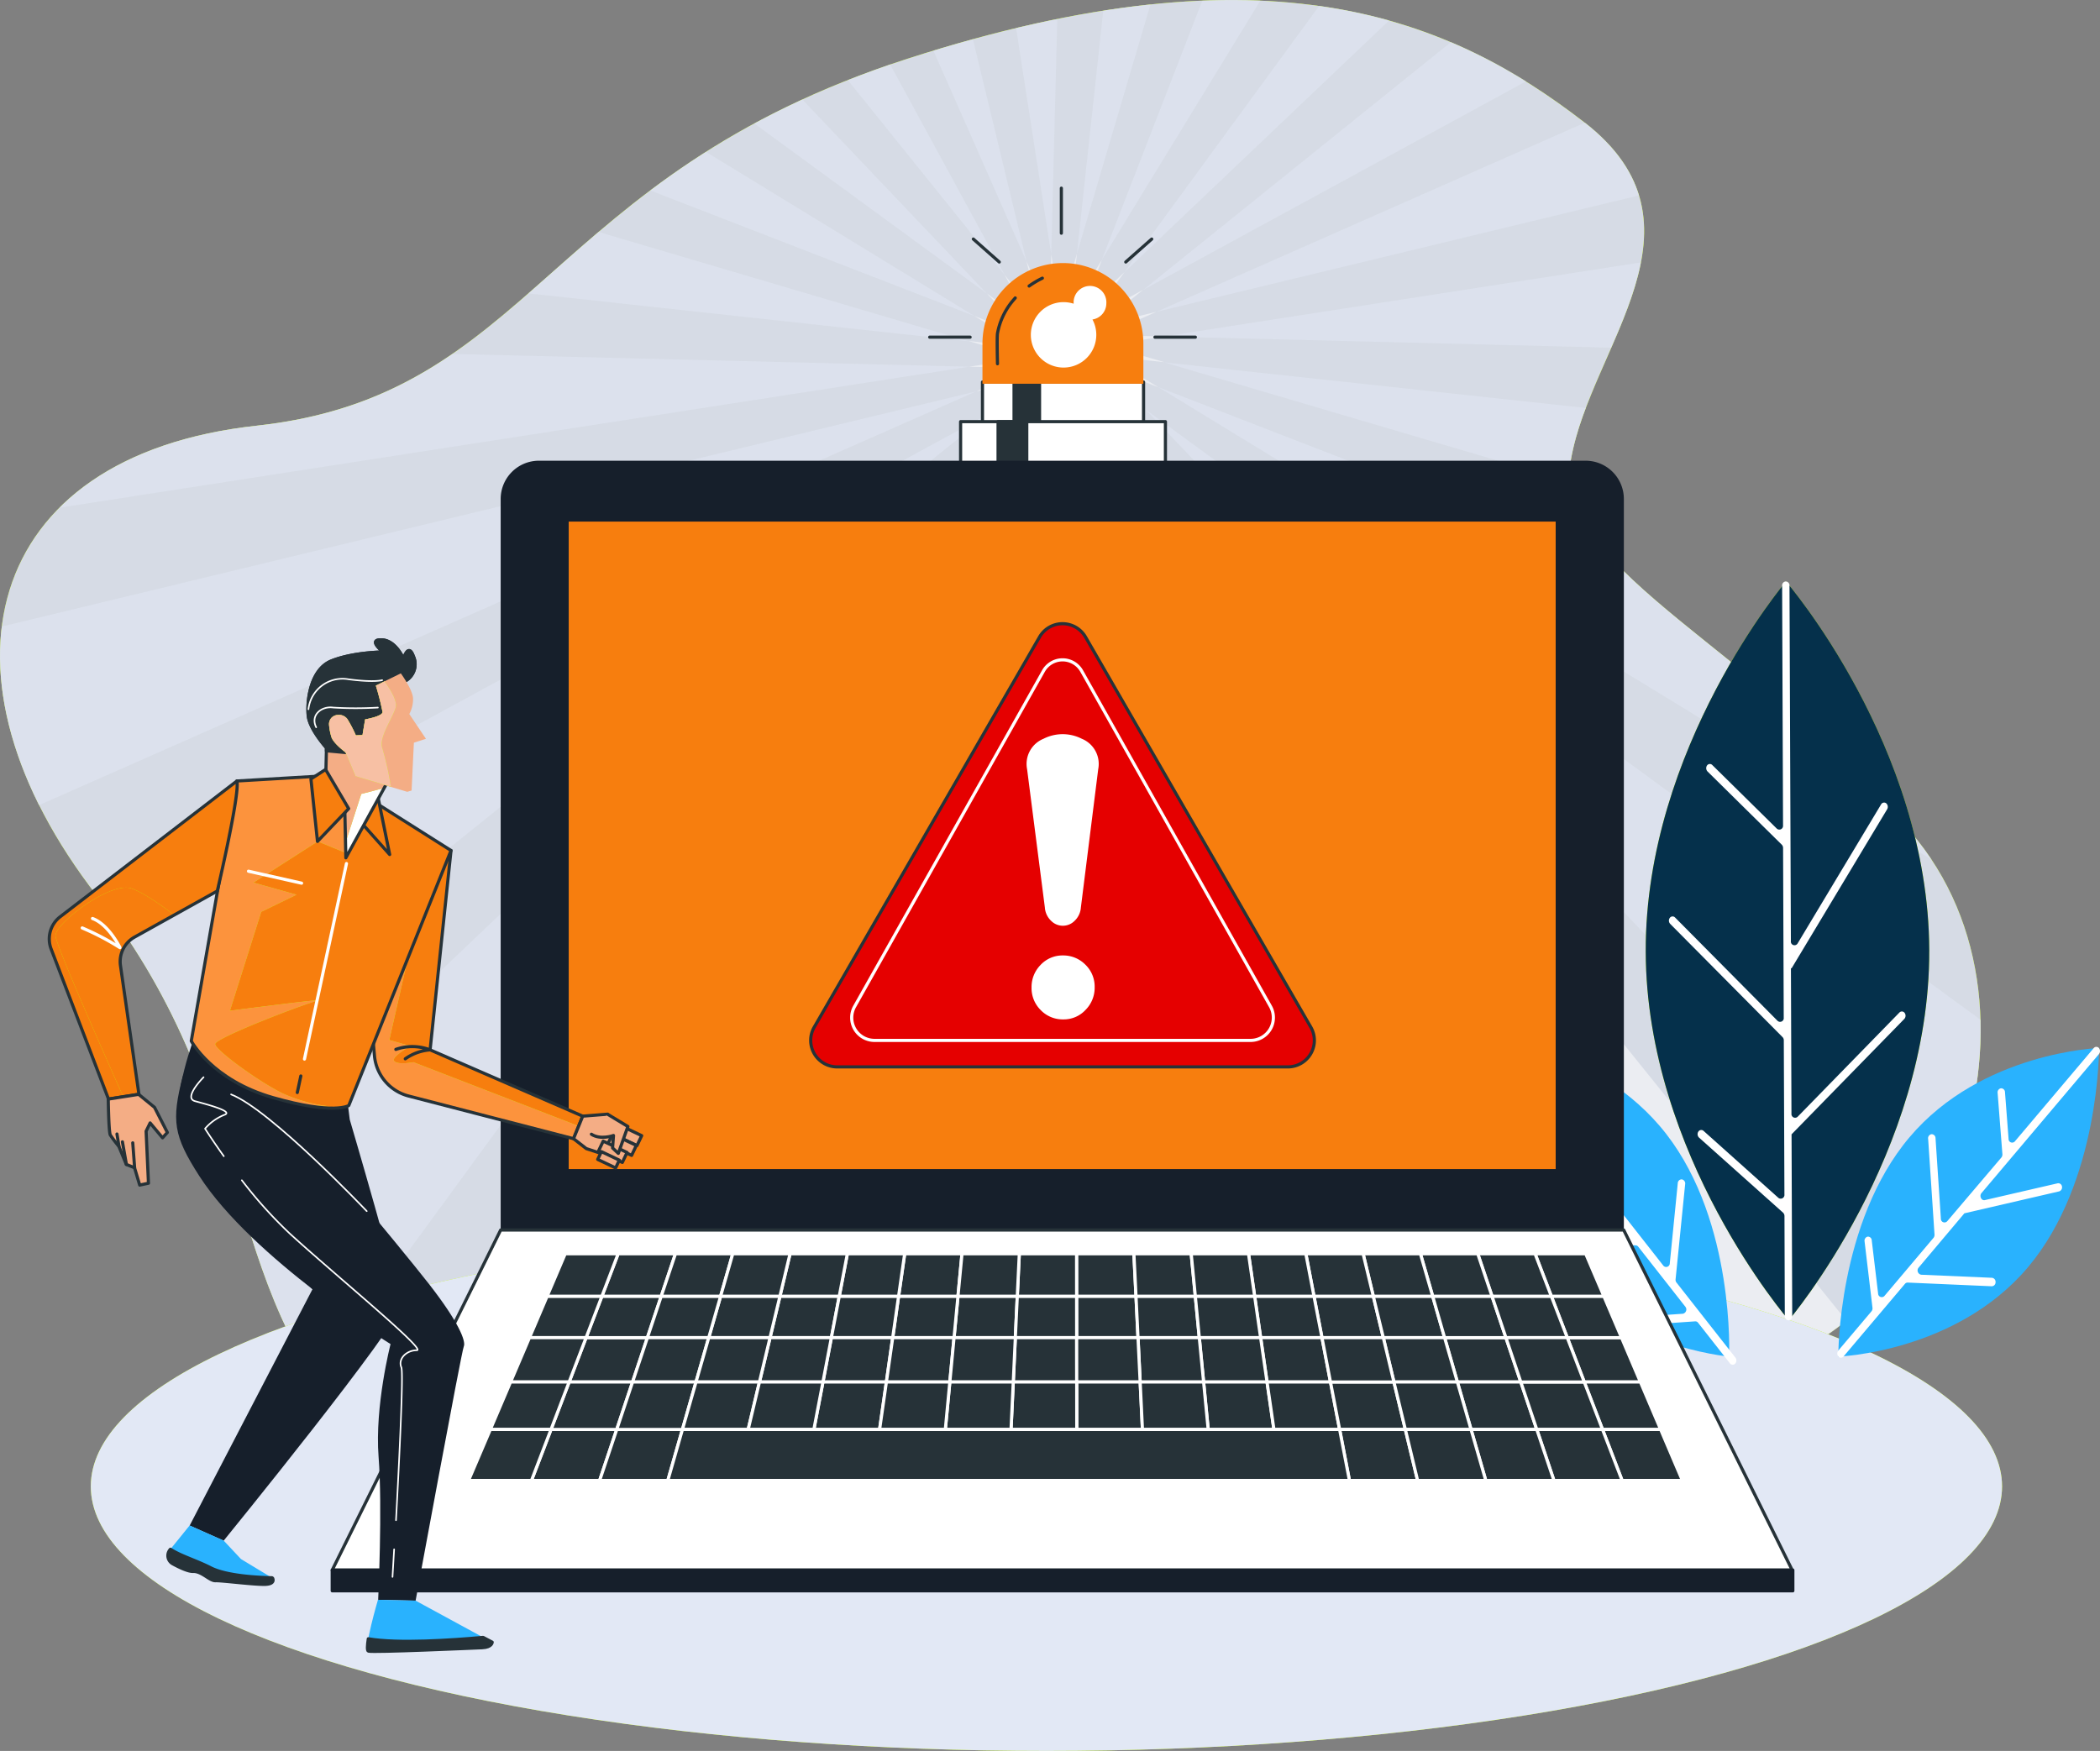 <svg xmlns="http://www.w3.org/2000/svg" xmlns:xlink="http://www.w3.org/1999/xlink" width="666.951" height="556.222" viewBox="0 0 666.951 556.222"><rect x="0" y="0" width="666.951" height="556.222" fill="#808080" stroke="none"/><defs><clipPath id="a"><path d="M103.381,177.81l-6.64,63.333,48.472,21.06L142.3,269.36,89.919,255.806a14.542,14.542,0,0,1-10.849-12.779l-2.279-25.3Z" transform="translate(-76.79 -177.81)" fill="#f77e0e" stroke="#263238" stroke-linecap="round" stroke-linejoin="round" stroke-width="1"/></clipPath><clipPath id="b"><path d="M95.4,168.738l27.093,17.14L90.022,266.9s-4.65,3.039-24.054-2.507S40,246.4,40,246.4l14.45-82.6,25.832-1.519Z" transform="translate(-40 -162.28)" fill="#f77e0e" stroke="#263238" stroke-linecap="round" stroke-linejoin="round" stroke-width="1"/></clipPath><clipPath id="c"><path d="M90.1,178.08,76.422,203.015l-.334-15.5-6.078-9.239.258-10.241s-5.2-5.759-5.744-9.968.4-14.815,7.324-17.6,16.441-2.841,16.441-2.841-5.121-4.011-.532-3.86,6.975,6.078,6.975,6.078,1.519-5.349,3.13-.851a6.078,6.078,0,0,1-3.51,8.266c-2.431.821-3.8,9.694-4.239,15.347S90.1,178.08,90.1,178.08Z" transform="translate(-64.394 -133.767)" fill="#fff" stroke="#263238" stroke-linecap="round" stroke-linejoin="round" stroke-width="1"/></clipPath><clipPath id="d"><path d="M91.6,140.78s3.753,5.121,3.875,7.932a9.786,9.786,0,0,1-1.185,4.984l5.288,7.871L95.746,162.8l-.729,15.195-1.383.41-16.441-4.908-3.161-7.6s-3.632-2.644-4.437-4.726a18.627,18.627,0,0,1-.79-3.981,2.9,2.9,0,0,1,2.933-3.206,3.282,3.282,0,0,1,2.887,1.322,41.025,41.025,0,0,1,2.69,5.166l2.112-.091.836-4.984s5.607-.957,5.531-2.355a84.871,84.871,0,0,0-2.127-8.372Z" transform="translate(-68.789 -140.78)" fill="#f4ad85"/></clipPath><clipPath id="e"><path d="M77,173.315l-9.907,10.409L65.01,163.879l4.65-3.009Z" transform="translate(-65.01 -160.87)" fill="#c6ff00" stroke="#263238" stroke-linecap="round" stroke-linejoin="round" stroke-width="1"/></clipPath><clipPath id="f"><path d="M69.916,163.28,13.8,206.4a8.889,8.889,0,0,0-2.9,10.211l18.234,47.712,9.664-1.52L32.931,221.9a8.9,8.9,0,0,1,4.467-9.026l26.287-14.648S70.919,167.413,69.916,163.28Z" transform="translate(-10.318 -163.28)" fill="#f77e0e" stroke="#263238" stroke-linecap="round" stroke-linejoin="round" stroke-width="1"/></clipPath></defs><g transform="translate(-0.022 -0.005)"><g transform="translate(0.022 0.005)"><path d="M119.71,460.6S177,516.122,266.935,516.821,380.077,439.326,411.5,425.164s66.949,19.282,134.354,11.852,110.665-110.3,63.135-170.108-116.3-85.229-110.027-121.044,46.391-74.456,4.118-107.095-99.558-57.331-214.873-20.1S169.215,125.625,81.57,135.228-23.275,215.047,30.956,284.762,67.941,414.042,119.71,460.6Z" transform="translate(-0.022 0)" fill="#c6ff00"/><path d="M119.71,460.6S177,516.122,266.935,516.821,380.077,439.326,411.5,425.164s66.949,19.282,134.354,11.852,110.665-110.3,63.135-170.108-116.3-85.229-110.027-121.044,46.391-74.456,4.118-107.095-99.558-57.331-214.873-20.1S169.215,125.625,81.57,135.228-23.275,215.047,30.956,284.762,67.941,414.042,119.71,460.6Z" transform="translate(-0.022 0)" fill="#d6dbe5"/><g opacity="0.5"><path d="M12.388,213.267,310.058,81.83.581,156.544C-1.531,173.714,2.329,193.134,12.388,213.267Z" transform="translate(-0.022 42.503)" fill="#e2e8f5"/><path d="M75,391.184,295.133,90.14,48.29,324.949C55.629,348.9,61.525,371.035,75,391.184Z" transform="translate(25.053 46.82)" fill="#e2e8f5"/><path d="M144,453.344,283.707,92.72,84.09,419.322A233.73,233.73,0,0,0,144,453.344Z" transform="translate(43.651 48.161)" fill="#fff"/><path d="M75.1,96.793c-28.156,3.039-49.05,12.46-62.634,26.044L301.3,78.057,137.3,74C120.659,85.411,101.771,93.921,75.1,96.793Z" transform="translate(6.445 38.436)" fill="#e2e8f5"/><path d="M189.6,468.056a136.057,136.057,0,0,0,28.187-2.614L257.99,94,148.89,463.908a220,220,0,0,0,40.707,4.148Z" transform="translate(77.315 48.826)" fill="#fff"/><path d="M49.87,290.6,303.627,86.42,20.65,240.482A219.979,219.979,0,0,1,49.87,290.6Z" transform="translate(10.694 44.888)" fill="#e2e8f5"/><path d="M423.357,390.558a78.422,78.422,0,0,0,40.571-17.535L235.82,89.56,400.291,391.607a179.136,179.136,0,0,0,23.066-1.048Z" transform="translate(122.476 46.519)" fill="#fff"/><path d="M504.638,279.483,239.53,85.67,487,345.824A124.6,124.6,0,0,0,504.638,279.483Z" transform="translate(124.403 44.498)" fill="#e2e8f5"/><path d="M483.2,224.923c-31.91-40.069-73.225-64.731-95.182-87.447L242.15,80.95,487.7,231.016Q485.574,227.9,483.2,224.923Z" transform="translate(125.764 42.046)" fill="#e2e8f5"/><path d="M372.533,106.51a90.388,90.388,0,0,1,4.71-16.259L243.39,75.77l128.9,37.988A26.572,26.572,0,0,1,372.533,106.51Z" transform="translate(126.408 39.355)" fill="#e2e8f5"/><path d="M275.809,394.692,229.1,93.83,220.21,449.652C245.267,433.819,261.464,411.057,275.809,394.692Z" transform="translate(114.366 48.737)" fill="#fff"/><path d="M110.47,68.01l139.718,15.2L132.746,48.5C124.951,55.171,117.612,61.765,110.47,68.01Z" transform="translate(57.356 25.188)" fill="#e2e8f5"/><path d="M360.221,384.5,231.23,92.35l68.135,282.339C316.474,371.088,335.392,378.715,360.221,384.5Z" transform="translate(120.091 47.968)" fill="#fff"/><path d="M195.12,11.832,224.689,78.8,207.656,8.2Q201.5,9.887,195.12,11.832Z" transform="translate(101.332 4.252)" fill="#e2e8f5"/><path d="M377.821,25.65,241.75,85.731,394.992,48.746C392.561,40.815,387.334,33.08,377.821,25.65Z" transform="translate(125.556 13.318)" fill="#e2e8f5"/><path d="M394.815,54.87,243.26,78.392l142.119,3.556C389.33,72.861,393.053,63.8,394.815,54.87Z" transform="translate(126.341 28.498)" fill="#e2e8f5"/><path d="M336.7,8.81,239,87.49,360.56,21.255A173.616,173.616,0,0,0,336.7,8.81Z" transform="translate(124.128 4.569)" fill="#e2e8f5"/><path d="M264.476,79.348,245.5,78.877l16.684-7.37L243.72,75.959l14.207-11.442L241.258,73.6,252.017,58.88,238.265,71.963l6.595-17-9.907,16.2,1.96-18.128-5.364,18.2-2.811-18.021-.471,18.979L220.9,55.507l4.452,18.462L213.923,59.761l9.087,16.669L208.285,65.672l13.083,13.752L204.35,72.844l16.213,9.892-18.143-1.96,18.219,5.379-18.021,2.8,18.979.471-16.684,7.37,18.462-4.452-14.223,11.427,16.684-9.071,2.614-3.586,2.644-.638-.669,1.717L232.81,90.9l-.2,1.823-3.784,3.616-6.595,17,9.907-16.2-1.96,18.128,5.364-18.219,2.8,18.037.486-18.994,7.37,16.7L241.73,94.33l11.442,14.207-9.087-16.684,14.724,10.773L245.726,88.86l17,6.595-16.2-9.907,18.143,1.96-18.219-5.364Z" transform="translate(105.124 27.542)" fill="#fff"/><path d="M296.889,1.24,235.06,85.785,319.1,5.844a168.665,168.665,0,0,0-22.215-4.6Z" transform="translate(122.081 0.637)" fill="#e2e8f5"/><path d="M221.513,81.307,210.74,96.031l13.767-13.083,1.6-4.148Z" transform="translate(109.446 40.929)" fill="#fff"/><path d="M212.4,6.841l11.153,71.842L225.468,4C221.183,4.821,216.852,5.778,212.4,6.841Z" transform="translate(110.309 2.07)" fill="#e2e8f5"/><path d="M157.69,28.423l73.817,53.988-58.577-61.6Q164.892,24.533,157.69,28.423Z" transform="translate(81.887 10.803)" fill="#e2e8f5"/><path d="M177.23,18.459l49.794,61.859L190.647,13.46Q183.673,15.944,177.23,18.459Z" transform="translate(92.038 6.985)" fill="#e2e8f5"/><path d="M135.94,44.007,238.886,83.894,153.612,31.76C147.275,35.787,141.425,39.874,135.94,44.007Z" transform="translate(70.588 16.492)" fill="#e2e8f5"/><path d="M262.24.195,230.33,82.506,280.656.195Q271.843-.185,262.24.195Z" transform="translate(119.623 -0.005)" fill="#e2e8f5"/><path d="M233.477,2.905,225.12,80.051,248.46.93Q241.2,1.7,233.477,2.905Z" transform="translate(116.917 0.476)" fill="#e2e8f5"/></g><g transform="translate(28.837 388.134)"><ellipse cx="303.505" cy="84.044" rx="303.505" ry="84.044" fill="#c6ff00"/><ellipse cx="303.505" cy="84.044" rx="303.505" ry="84.044" fill="#e2e8f5"/></g><g transform="translate(470.06 184.703)"><path d="M388.552,121.56s45.251,52.332,45.494,117.093-44.613,117.579-44.613,117.579S344.182,303.9,344,239.109,388.552,121.56,388.552,121.56Z" transform="translate(-291.385 -121.56)" fill="#c6ff00"/><path d="M467.063,219.1s.289,42.546-22.58,69.654-60.233,28.369-60.233,28.369-.289-42.546,22.6-69.654S467.063,219.1,467.063,219.1Z" transform="translate(-270.474 -70.888)" fill="#29b2fe"/><path d="M309.414,216.51s-1.884,42.546,19.951,70.687,59.109,31.271,59.109,31.271,1.884-42.546-19.951-70.687S309.414,216.51,309.414,216.51Z" transform="translate(-309.373 -72.233)" fill="#29b2fe"/><path d="M388.552,121.56s45.251,52.332,45.494,117.093-44.613,117.579-44.613,117.579S344.182,303.9,344,239.109,388.552,121.56,388.552,121.56Z" transform="translate(-291.385 -121.56)" fill="#05304b"/><path d="M358.193,296.333h0a1.094,1.094,0,0,1,1.656-.228l23.765,21.273a1.185,1.185,0,0,0,1.915-1.064l-.2-49a1.413,1.413,0,0,0-.4-1l-35.708-36a1.52,1.52,0,0,1-.091-1.884h0a1.079,1.079,0,0,1,1.656-.122l32.563,32.836a1.17,1.17,0,0,0,1.96-1.018L385.1,206.2a1.519,1.519,0,0,0-.4-1L361.08,181.9a1.52,1.52,0,0,1-.122-1.884h0a1.079,1.079,0,0,1,1.656-.137L383.128,200.1a1.185,1.185,0,0,0,1.96-1.018l-.289-76.173a1.261,1.261,0,0,1,1.17-1.352h0a1.261,1.261,0,0,1,1.17,1.337l.441,112.914a1.155,1.155,0,0,0,2.143.745l26.5-44.157a1.094,1.094,0,0,1,1.641-.35h0a1.52,1.52,0,0,1,.3,1.869L387.778,244.5l-.182-.152.167,46.284a1.17,1.17,0,0,0,1.96.988l32.32-33.11a1.079,1.079,0,0,1,1.656.106h0a1.52,1.52,0,0,1-.076,1.9L387.793,297.2h0l.213,57.741a1.246,1.246,0,0,1-1.17,1.337h0a1.246,1.246,0,0,1-1.185-1.322l-.106-31.818a1.52,1.52,0,0,0-.441-1.048l-26.713-23.871A1.519,1.519,0,0,1,358.193,296.333Z" transform="translate(-288.863 -121.56)" fill="#fff"/><path d="M310.408,218.478h0a1.064,1.064,0,0,1,1.656.106l35.906,45.676c.76.972,2.188.243,2.036-1.064l-2.948-26.637a1.291,1.291,0,0,1,1.018-1.519h0a1.216,1.216,0,0,1,1.307,1.155l3.86,34.705h0l13.995,17.839a1.155,1.155,0,0,0,2.051-.745l2.538-25.467a1.231,1.231,0,0,1,1.307-1.185h0a1.322,1.322,0,0,1,1.033,1.519l-3.039,30.223a1.367,1.367,0,0,0,.289,1.033l18.735,23.871a1.519,1.519,0,0,1-.091,1.884h0a1.094,1.094,0,0,1-1.671-.091l-10.12-12.9a1.063,1.063,0,0,0-.942-.441l-18.72,1.292a1.276,1.276,0,0,1-1.246-1.261h0a1.307,1.307,0,0,1,1.109-1.428l14.952-1.018a1.383,1.383,0,0,0,.805-2.234l-14.967-19.07a1.109,1.109,0,0,0-.881-.441H331.666a1.261,1.261,0,0,1-1.17-1.337h0a1.246,1.246,0,0,1,1.17-1.337h22.519a1.368,1.368,0,0,0,.866-2.234l-16.5-21.045a1.155,1.155,0,0,0-.9-.456l-17.17.243a1.261,1.261,0,0,1-1.185-1.322h0a1.261,1.261,0,0,1,1.155-1.352l13.068-.182a1.368,1.368,0,0,0,.866-2.234l-24.069-30.664A1.519,1.519,0,0,1,310.408,218.478Z" transform="translate(-309.03 -71.391)" fill="#fff"/><path d="M393.656,279.154h0a1.216,1.216,0,0,1,1.322,1.155L397,297.221a1.155,1.155,0,0,0,2.021.76l15.56-18.432a1.52,1.52,0,0,0,.334-1.033l-2.021-30.39a1.291,1.291,0,0,1,1.079-1.519h0a1.246,1.246,0,0,1,1.261,1.231l1.7,25.573a1.155,1.155,0,0,0,2.021.836l17.186-20.225a1.519,1.519,0,0,0,.334-1.048l-1.519-19.5a1.292,1.292,0,0,1,1.064-1.444h0a1.231,1.231,0,0,1,1.276,1.216l1.14,14.83a1.14,1.14,0,0,0,2.006.805l25.041-29.63a1.064,1.064,0,0,1,1.656,0h0a1.52,1.52,0,0,1,0,1.9l-37.3,44.157c-.805.942,0,2.507,1.079,2.234l23.1-5.333a1.185,1.185,0,0,1,1.383,1.048h0a1.337,1.337,0,0,1-.912,1.519L424.4,271.739h0L409.884,288.97a1.383,1.383,0,0,0,.79,2.279l22.489.973a1.292,1.292,0,0,1,1.14,1.4h0a1.246,1.246,0,0,1-1.216,1.292l-26.667-1.17a1.109,1.109,0,0,0-.9.41l-19.5,23.066a1.064,1.064,0,0,1-1.656,0h0a1.52,1.52,0,0,1,0-1.884l10.53-12.46a1.519,1.519,0,0,0,.319-1.109L392.7,280.643a1.322,1.322,0,0,1,.957-1.489Z" transform="translate(-270.581 -71.013)" fill="#fff"/></g><g transform="translate(105.511 59.77)"><rect width="51.162" height="13.189" transform="translate(206.516 61.585)" stroke-width="1" stroke="#263238" stroke-linecap="round" stroke-linejoin="round" fill="#fff"/><rect width="8.099" height="13.189" transform="translate(216.544 61.585)" stroke-width="1" stroke="#263238" stroke-linecap="round" stroke-linejoin="round" fill="#263238"/><rect width="65.05" height="13.189" transform="translate(199.572 74.167)" stroke-width="1" stroke="#263238" stroke-linecap="round" stroke-linejoin="round" fill="#fff"/><rect width="9.117" height="13.189" transform="translate(211.469 74.167)" stroke-width="1" stroke="#263238" stroke-linecap="round" stroke-linejoin="round" fill="#263238"/><path d="M230.943,55h0A25.588,25.588,0,0,0,205.37,80.573V93.337h51.1V80.573A25.573,25.573,0,0,0,230.943,55Z" transform="translate(1.146 -31.205)" fill="#f77e0e"/><path d="M239.458,65.3a5.2,5.2,0,1,0-10.378,0,.257.257,0,0,0,0,.106,10.743,10.743,0,0,0-3.221-.5,10.393,10.393,0,1,0,10.409,10.378,10.257,10.257,0,0,0-1.216-4.862A5.182,5.182,0,0,0,239.458,65.3Z" transform="translate(6.398 -28.698)" fill="#fff"/><path d="M214.18,62.29l-.82.957a22.413,22.413,0,0,0-4.817,10.3c-.213,1.307,0,9.649,0,9.649" transform="translate(2.745 -27.417)" fill="none" stroke="#263238" stroke-linecap="round" stroke-linejoin="round" stroke-width="1"/><path d="M219.329,58.16a29.235,29.235,0,0,0-4.209,2.492" transform="translate(6.211 -29.563)" fill="none" stroke="#263238" stroke-linecap="round" stroke-linejoin="round" stroke-width="1"/><line y2="14.314" transform="translate(231.572)" stroke-width="1" stroke="#263238" stroke-linecap="round" stroke-linejoin="round" fill="#c6ff00"/><line y1="7.294" x2="8.251" transform="translate(252.025 16.168)" stroke-width="1" stroke="#263238" stroke-linecap="round" stroke-linejoin="round" fill="#c6ff00"/><line x2="12.84" transform="translate(261.294 47.333)" stroke-width="1" stroke="#263238" stroke-linecap="round" stroke-linejoin="round" fill="#c6ff00"/><line x1="8.236" y1="7.294" transform="translate(203.613 16.168)" stroke-width="1" stroke="#263238" stroke-linecap="round" stroke-linejoin="round" fill="#c6ff00"/><line x1="12.84" transform="translate(189.756 47.333)" stroke-width="1" stroke="#263238" stroke-linecap="round" stroke-linejoin="round" fill="#c6ff00"/><path d="M116.78,96.32H449.232a12.156,12.156,0,0,1,12.156,12.156V340.7H104.67V108.43A12.156,12.156,0,0,1,116.78,96.32Z" transform="translate(-51.168 -9.739)" fill="#161f2b"/><path d="M533.136,365.187H69.46l53.5-108.037H479.635Z" transform="translate(-69.46 73.813)" fill="#fff" stroke="#263238" stroke-linecap="round" stroke-linejoin="round" stroke-width="1"/><rect width="313.458" height="205.68" transform="translate(75.109 105.925)" fill="#f77e0e"/><path d="M218.895,284.149l.623-13.159H200.676l-1.246,13.159Z" transform="translate(-1.94 81.003)" fill="#263238" stroke="#fff" stroke-linecap="round" stroke-linejoin="round" stroke-width="1"/><path d="M244.545,284.149l-.638-13.159H225.05l.015,13.159Z" transform="translate(11.369 81.003)" fill="#263238" stroke="#fff" stroke-linecap="round" stroke-linejoin="round" stroke-width="1"/><path d="M306.017,293.736h20.149L321.44,279.65H301.96Z" transform="translate(51.324 85.502)" fill="#263238" stroke="#fff" stroke-linecap="round" stroke-linejoin="round" stroke-width="1"/><path d="M206.09,284.149l1.246-13.159H188.479l-1.869,13.159Z" transform="translate(-8.6 81.003)" fill="#263238" stroke="#fff" stroke-linecap="round" stroke-linejoin="round" stroke-width="1"/><path d="M180.45,284.149l2.507-13.159H164.115l-3.145,13.159Z" transform="translate(-21.92 81.003)" fill="#263238" stroke="#fff" stroke-linecap="round" stroke-linejoin="round" stroke-width="1"/><path d="M296.678,284.149,293.5,270.99H274.66l2.538,13.159Z" transform="translate(37.142 81.003)" fill="#263238" stroke="#fff" stroke-linecap="round" stroke-linejoin="round" stroke-width="1"/><path d="M309.7,284.149l-3.784-13.159H287.06l3.176,13.159Z" transform="translate(43.584 81.003)" fill="#263238" stroke="#fff" stroke-linecap="round" stroke-linejoin="round" stroke-width="1"/><path d="M167.625,284.149l3.145-13.159H151.928l-3.768,13.159Z" transform="translate(-28.575 81.003)" fill="#263238" stroke="#fff" stroke-linecap="round" stroke-linejoin="round" stroke-width="1"/><path d="M257.563,284.149,256.3,270.99H237.46l.638,13.159Z" transform="translate(17.816 81.003)" fill="#263238" stroke="#fff" stroke-linecap="round" stroke-linejoin="round" stroke-width="1"/><path d="M322.734,284.149l-4.422-13.159H299.47l3.784,13.159Z" transform="translate(50.031 81.003)" fill="#263238" stroke="#fff" stroke-linecap="round" stroke-linejoin="round" stroke-width="1"/><path d="M283.639,284.149,281.1,270.99H262.26l1.9,13.159Z" transform="translate(30.7 81.003)" fill="#263238" stroke="#fff" stroke-linecap="round" stroke-linejoin="round" stroke-width="1"/><path d="M270.6,284.149l-1.9-13.159H249.86l1.261,13.159Z" transform="translate(24.258 81.003)" fill="#263238" stroke="#fff" stroke-linecap="round" stroke-linejoin="round" stroke-width="1"/><path d="M231.72,284.149,231.7,270.99H212.863l-.623,13.159Z" transform="translate(4.715 81.003)" fill="#263238" stroke="#fff" stroke-linecap="round" stroke-linejoin="round" stroke-width="1"/><path d="M143.839,279.65h-19.48l-5.379,14.086h20.149Z" transform="translate(-43.734 85.502)" fill="#263238" stroke="#fff" stroke-linecap="round" stroke-linejoin="round" stroke-width="1"/><path d="M146.391,270.99H127.55l-5.03,13.159H142Z" transform="translate(-41.895 81.003)" fill="#263238" stroke="#fff" stroke-linecap="round" stroke-linejoin="round" stroke-width="1"/><path d="M154.82,284.149l3.768-13.159H139.731l-4.391,13.159Z" transform="translate(-35.235 81.003)" fill="#263238" stroke="#fff" stroke-linecap="round" stroke-linejoin="round" stroke-width="1"/><path d="M117.31,298.85l-6.2,16.2h21.653l5.425-16.2Z" transform="translate(-47.823 95.476)" fill="#263238" stroke="#fff" stroke-linecap="round" stroke-linejoin="round" stroke-width="1"/><path d="M141.1,288.92H120.949l-5.759,15.089h20.878Z" transform="translate(-45.703 90.318)" fill="#263238" stroke="#fff" stroke-linecap="round" stroke-linejoin="round" stroke-width="1"/><path d="M130.785,298.85l-5.425,16.2h21.653l4.634-16.2Z" transform="translate(-40.42 95.476)" fill="#263238" stroke="#fff" stroke-linecap="round" stroke-linejoin="round" stroke-width="1"/><path d="M193.27,284.149l1.869-13.159H176.3l-2.507,13.159Z" transform="translate(-15.26 81.003)" fill="#263238" stroke="#fff" stroke-linecap="round" stroke-linejoin="round" stroke-width="1"/><path d="M192.179,293.736l2.006-14.086H174.7l-2.674,14.086Z" transform="translate(-16.175 85.502)" fill="#263238" stroke="#fff" stroke-linecap="round" stroke-linejoin="round" stroke-width="1"/><path d="M178.924,293.736,181.6,279.65h-19.48l-3.358,14.086Z" transform="translate(-23.068 85.502)" fill="#263238" stroke="#fff" stroke-linecap="round" stroke-linejoin="round" stroke-width="1"/><path d="M205.439,293.736l1.337-14.086H187.3l-2.006,14.086Z" transform="translate(-9.286 85.502)" fill="#263238" stroke="#fff" stroke-linecap="round" stroke-linejoin="round" stroke-width="1"/><path d="M156.43,279.65H136.95l-4.71,14.086h20.149Z" transform="translate(-36.846 85.502)" fill="#263238" stroke="#fff" stroke-linecap="round" stroke-linejoin="round" stroke-width="1"/><path d="M308.976,304.009h20.878l-5.075-15.089H304.63Z" transform="translate(52.712 90.318)" fill="#263238" stroke="#fff" stroke-linecap="round" stroke-linejoin="round" stroke-width="1"/><path d="M165.649,293.736l3.358-14.086H149.542L145.5,293.736Z" transform="translate(-29.957 85.502)" fill="#263238" stroke="#fff" stroke-linecap="round" stroke-linejoin="round" stroke-width="1"/><path d="M133.96,288.92l-5.03,15.089h20.863l4.315-15.089Z" transform="translate(-38.565 90.318)" fill="#263238" stroke="#fff" stroke-linecap="round" stroke-linejoin="round" stroke-width="1"/><path d="M285.695,293.736l-2.7-14.086H263.51l2.036,14.086Z" transform="translate(31.35 85.502)" fill="#263238" stroke="#fff" stroke-linecap="round" stroke-linejoin="round" stroke-width="1"/><path d="M272.206,293.736,270.17,279.65H250.69l1.368,14.086Z" transform="translate(24.689 85.502)" fill="#263238" stroke="#fff" stroke-linecap="round" stroke-linejoin="round" stroke-width="1"/><path d="M312.672,293.736l-4.057-14.086H289.15l3.373,14.086Z" transform="translate(44.67 85.502)" fill="#263238" stroke="#fff" stroke-linecap="round" stroke-linejoin="round" stroke-width="1"/><path d="M231.959,293.736l-.015-14.086h-19.48l-.653,14.086Z" transform="translate(4.491 85.502)" fill="#263238" stroke="#fff" stroke-linecap="round" stroke-linejoin="round" stroke-width="1"/><path d="M258.712,293.736l-1.368-14.086H237.88l.684,14.086Z" transform="translate(18.035 85.502)" fill="#263238" stroke="#fff" stroke-linecap="round" stroke-linejoin="round" stroke-width="1"/><path d="M245.224,293.736l-.684-14.086H225.06l.015,14.086Z" transform="translate(11.375 85.502)" fill="#263238" stroke="#fff" stroke-linecap="round" stroke-linejoin="round" stroke-width="1"/><path d="M218.7,293.736l.653-14.086H199.887l-1.337,14.086Z" transform="translate(-2.397 85.502)" fill="#263238" stroke="#fff" stroke-linecap="round" stroke-linejoin="round" stroke-width="1"/><path d="M251.59,288.92l1.459,15.089h20.878l-2.188-15.089Z" transform="translate(25.157 90.318)" fill="#263238" stroke="#fff" stroke-linecap="round" stroke-linejoin="round" stroke-width="1"/><path d="M264.85,288.92l2.188,15.089H287.9L285,288.92Z" transform="translate(32.046 90.318)" fill="#263238" stroke="#fff" stroke-linecap="round" stroke-linejoin="round" stroke-width="1"/><path d="M146.975,288.92l-4.315,15.089h20.878l3.586-15.089Z" transform="translate(-31.432 90.318)" fill="#263238" stroke="#fff" stroke-linecap="round" stroke-linejoin="round" stroke-width="1"/><path d="M278.11,288.92l2.9,15.089H301.89l-3.632-15.089Z" transform="translate(38.934 90.318)" fill="#263238" stroke="#fff" stroke-linecap="round" stroke-linejoin="round" stroke-width="1"/><path d="M225.07,288.92l.015,15.089h20.863l-.729-15.089Z" transform="translate(11.38 90.318)" fill="#263238" stroke="#fff" stroke-linecap="round" stroke-linejoin="round" stroke-width="1"/><path d="M291.37,288.92,295,304.009h20.863l-4.346-15.089Z" transform="translate(45.823 90.318)" fill="#263238" stroke="#fff" stroke-linecap="round" stroke-linejoin="round" stroke-width="1"/><path d="M238.33,288.92l.729,15.089h20.878l-1.459-15.089Z" transform="translate(18.268 90.318)" fill="#263238" stroke="#fff" stroke-linecap="round" stroke-linejoin="round" stroke-width="1"/><path d="M173.017,288.92l-2.887,15.089h20.878l2.158-15.089Z" transform="translate(-17.162 90.318)" fill="#263238" stroke="#fff" stroke-linecap="round" stroke-linejoin="round" stroke-width="1"/><path d="M159.986,288.92,156.4,304.009h20.863l2.887-15.089Z" transform="translate(-24.294 90.318)" fill="#263238" stroke="#fff" stroke-linecap="round" stroke-linejoin="round" stroke-width="1"/><path d="M212.054,288.92l-.714,15.089h20.878L232.2,288.92Z" transform="translate(4.247 90.318)" fill="#263238" stroke="#fff" stroke-linecap="round" stroke-linejoin="round" stroke-width="1"/><path d="M199.038,288.92l-1.428,15.089h20.863l.714-15.089Z" transform="translate(-2.886 90.318)" fill="#263238" stroke="#fff" stroke-linecap="round" stroke-linejoin="round" stroke-width="1"/><path d="M186.028,288.92l-2.158,15.089h20.878l1.428-15.089Z" transform="translate(-10.024 90.318)" fill="#263238" stroke="#fff" stroke-linecap="round" stroke-linejoin="round" stroke-width="1"/><path d="M299.183,293.736,295.81,279.65H276.33l2.7,14.086Z" transform="translate(38.01 85.502)" fill="#263238" stroke="#fff" stroke-linecap="round" stroke-linejoin="round" stroke-width="1"/><path d="M144.672,275.6l4.513-13.478h-18.2L125.83,275.6Z" transform="translate(-40.176 76.395)" fill="#263238" stroke="#fff" stroke-linecap="round" stroke-linejoin="round" stroke-width="1"/><path d="M133.7,270.99H116.3l-5.607,13.159h17.976Z" transform="translate(-48.041 81.003)" fill="#263238" stroke="#fff" stroke-linecap="round" stroke-linejoin="round" stroke-width="1"/><path d="M136.929,262.12H120.124L114.38,275.6h17.4Z" transform="translate(-46.124 76.395)" fill="#263238" stroke="#fff" stroke-linecap="round" stroke-linejoin="round" stroke-width="1"/><path d="M130.718,279.65H112.742l-6,14.086h18.6Z" transform="translate(-50.093 85.502)" fill="#263238" stroke="#fff" stroke-linecap="round" stroke-linejoin="round" stroke-width="1"/><path d="M127.536,288.92h-18.6l-6.427,15.089h19.267Z" transform="translate(-52.29 90.318)" fill="#263238" stroke="#fff" stroke-linecap="round" stroke-linejoin="round" stroke-width="1"/><path d="M124.141,298.85H104.874l-6.914,16.2h19.981Z" transform="translate(-54.654 95.476)" fill="#263238" stroke="#fff" stroke-linecap="round" stroke-linejoin="round" stroke-width="1"/><path d="M327.6,279.65l5.394,14.086h17.839l-6-14.086Z" transform="translate(64.644 85.502)" fill="#263238" stroke="#fff" stroke-linecap="round" stroke-linejoin="round" stroke-width="1"/><path d="M336.955,304.009h18.462l-6.427-15.089H331.15Z" transform="translate(66.489 90.318)" fill="#263238" stroke="#fff" stroke-linecap="round" stroke-linejoin="round" stroke-width="1"/><path d="M341.185,315.048h19.146l-6.9-16.2H334.97Z" transform="translate(68.473 95.476)" fill="#263238" stroke="#fff" stroke-linecap="round" stroke-linejoin="round" stroke-width="1"/><path d="M243.912,275.6l-.669-13.478h-18.2l.015,13.478Z" transform="translate(11.364 76.395)" fill="#263238" stroke="#fff" stroke-linecap="round" stroke-linejoin="round" stroke-width="1"/><path d="M329.33,284.149h17.231l-5.607-13.159H324.27Z" transform="translate(62.915 81.003)" fill="#263238" stroke="#fff" stroke-linecap="round" stroke-linejoin="round" stroke-width="1"/><path d="M322.965,304.009h20.878l-5.8-15.089H317.89Z" transform="translate(59.6 90.318)" fill="#263238" stroke="#fff" stroke-linecap="round" stroke-linejoin="round" stroke-width="1"/><path d="M157.087,275.6l3.86-13.478h-18.2L138.23,275.6Z" transform="translate(-33.734 76.395)" fill="#263238" stroke="#fff" stroke-linecap="round" stroke-linejoin="round" stroke-width="1"/><path d="M311.87,270.99l4.422,13.159h19.48l-5.06-13.159Z" transform="translate(56.473 81.003)" fill="#263238" stroke="#fff" stroke-linecap="round" stroke-linejoin="round" stroke-width="1"/><path d="M342.72,275.6l-5.759-13.478H320.87l5.166,13.478Z" transform="translate(61.148 76.395)" fill="#263238" stroke="#fff" stroke-linecap="round" stroke-linejoin="round" stroke-width="1"/><path d="M332.26,275.6l-5.166-13.478h-18.2l4.528,13.478Z" transform="translate(54.925 76.395)" fill="#263238" stroke="#fff" stroke-linecap="round" stroke-linejoin="round" stroke-width="1"/><path d="M280.02,298.85l3.115,16.2h21.653l-3.89-16.2Z" transform="translate(39.927 95.476)" fill="#263238" stroke="#fff" stroke-linecap="round" stroke-linejoin="round" stroke-width="1"/><path d="M326.67,315.048h21.653l-6.215-16.2H321.23Z" transform="translate(61.335 95.476)" fill="#263238" stroke="#fff" stroke-linecap="round" stroke-linejoin="round" stroke-width="1"/><path d="M319.642,275.6l-4.528-13.478h-18.2L300.8,275.6Z" transform="translate(48.701 76.395)" fill="#263238" stroke="#fff" stroke-linecap="round" stroke-linejoin="round" stroke-width="1"/><path d="M307.49,298.85l4.68,16.2h21.638l-5.44-16.2Z" transform="translate(54.197 95.476)" fill="#263238" stroke="#fff" stroke-linecap="round" stroke-linejoin="round" stroke-width="1"/><path d="M293.76,298.85l3.89,16.2H319.3l-4.68-16.2Z" transform="translate(47.064 95.476)" fill="#263238" stroke="#fff" stroke-linecap="round" stroke-linejoin="round" stroke-width="1"/><path d="M319.506,293.736h20.149L334.26,279.65H314.78Z" transform="translate(57.984 85.502)" fill="#263238" stroke="#fff" stroke-linecap="round" stroke-linejoin="round" stroke-width="1"/><path d="M206.7,275.6l1.276-13.478h-18.2L187.84,275.6Z" transform="translate(-7.961 76.395)" fill="#263238" stroke="#fff" stroke-linecap="round" stroke-linejoin="round" stroke-width="1"/><path d="M307.024,275.6l-3.89-13.478h-18.2l3.237,13.478Z" transform="translate(42.477 76.395)" fill="#263238" stroke="#fff" stroke-linecap="round" stroke-linejoin="round" stroke-width="1"/><path d="M194.282,275.6l1.93-13.478h-18.2L175.44,275.6Z" transform="translate(-14.403 76.395)" fill="#263238" stroke="#fff" stroke-linecap="round" stroke-linejoin="round" stroke-width="1"/><path d="M231.492,275.6l-.015-13.478H213.288L212.65,275.6Z" transform="translate(4.928 76.395)" fill="#263238" stroke="#fff" stroke-linecap="round" stroke-linejoin="round" stroke-width="1"/><path d="M181.882,275.6l2.568-13.478h-18.2L163.04,275.6Z" transform="translate(-20.845 76.395)" fill="#263238" stroke="#fff" stroke-linecap="round" stroke-linejoin="round" stroke-width="1"/><path d="M169.482,275.6l3.206-13.478H154.5L150.64,275.6Z" transform="translate(-27.287 76.395)" fill="#263238" stroke="#fff" stroke-linecap="round" stroke-linejoin="round" stroke-width="1"/><path d="M219.092,275.6l.638-13.478h-18.2L200.25,275.6Z" transform="translate(-1.514 76.395)" fill="#263238" stroke="#fff" stroke-linecap="round" stroke-linejoin="round" stroke-width="1"/><path d="M294.385,275.6l-3.237-13.478H272.96l2.583,13.478Z" transform="translate(36.259 76.395)" fill="#263238" stroke="#fff" stroke-linecap="round" stroke-linejoin="round" stroke-width="1"/><path d="M281.767,275.6l-2.583-13.478h-18.2l1.945,13.478Z" transform="translate(30.035 76.395)" fill="#263238" stroke="#fff" stroke-linecap="round" stroke-linejoin="round" stroke-width="1"/><path d="M256.53,275.6l-1.307-13.478h-18.2l.669,13.478Z" transform="translate(17.588 76.395)" fill="#263238" stroke="#fff" stroke-linecap="round" stroke-linejoin="round" stroke-width="1"/><path d="M352.963,298.85H144.244l-4.634,16.2H356.078Z" transform="translate(-33.017 95.476)" fill="#263238" stroke="#fff" stroke-linecap="round" stroke-linejoin="round" stroke-width="1"/><path d="M269.149,275.6,267.2,262.12H249l1.307,13.478Z" transform="translate(23.812 76.395)" fill="#263238" stroke="#fff" stroke-linecap="round" stroke-linejoin="round" stroke-width="1"/><rect width="463.889" height="6.579" transform="translate(0 439)" stroke-width="1" stroke="#161f2b" stroke-linecap="round" stroke-linejoin="round" fill="#161f2b"/><path d="M256.736,134.6,328.3,258.558a8.418,8.418,0,0,1-7.294,12.627H177.874a8.418,8.418,0,0,1-7.278-12.627L242.164,134.6a8.418,8.418,0,0,1,14.572,0Z" transform="translate(-17.506 7.963)" fill="#e50000" stroke="#263238" stroke-linecap="round" stroke-linejoin="round" stroke-width="1"/><path d="M251.1,141.55,311,247.991a7.248,7.248,0,0,1-6.078,10.849H185.09a7.233,7.233,0,0,1-6.078-10.849l59.9-106.441a6.959,6.959,0,0,1,12.186,0Z" transform="translate(-13.052 11.89)" fill="none" stroke="#fff" stroke-linecap="round" stroke-linejoin="round" stroke-width="1"/><path d="M214.758,164.642a8.631,8.631,0,0,1,5.212-9.694,13.417,13.417,0,0,1,12.156,0,8.631,8.631,0,0,1,5.212,9.694l-5.5,43.9a6.458,6.458,0,0,1-2.021,4.27,5.227,5.227,0,0,1-7.4,0,6.4,6.4,0,0,1-2.021-4.27Zm4.346,76.522a9.785,9.785,0,0,1-2.933-7.2,9.983,9.983,0,0,1,2.841-7.142,9.5,9.5,0,0,1,7.172-3.039,9.8,9.8,0,0,1,6.99,2.841,9.679,9.679,0,0,1,3.039,7.294,9.968,9.968,0,0,1-2.872,7.142,9.436,9.436,0,0,1-7.081,3.039,9.7,9.7,0,0,1-7.157-2.933Z" transform="translate(5.935 19.962)" fill="#fff"/></g><g transform="translate(15.645 203.252)"><path d="M90.8,234.868l1.018,8.175s15.848,53.866,16.092,59.185-56.13,74.608-56.13,74.608l-10.8-4.8,39.006-75.079s-40.738-37.729-42.546-50.28,5.136-29.934,5.136-29.934S90.8,231.145,90.8,234.868Z" transform="translate(3.611 -90.663)" fill="#161f2b"/><path d="M103.381,177.81l-6.64,63.333,48.472,21.06L142.3,269.36,89.919,255.806a14.542,14.542,0,0,1-10.849-12.779l-2.279-25.3Z" transform="translate(24.214 -110.887)" fill="#f77e0e"/><g transform="translate(101.004 66.923)" clip-path="url(#a)"><path d="M82.425,199.647,84.871,196l4.559,7.248-5.759,25.315,6.731,1.93s-6.412,3.525-5.136,4.8,6.078.319,6.078.319l52.514,20.316-1.626,3.981L89.855,246.356a14.542,14.542,0,0,1-10.849-12.779L77,212.107C78.52,208.156,80.784,203.218,82.425,199.647Z" transform="translate(-76.681 -168.36)" fill="#c6ff00"/><path d="M82.425,199.647,84.871,196l4.559,7.248-5.759,25.315,6.731,1.93s-6.412,3.525-5.136,4.8,6.078.319,6.078.319l52.514,20.316-1.626,3.981L89.855,246.356a14.542,14.542,0,0,1-10.849-12.779L77,212.107C78.52,208.156,80.784,203.218,82.425,199.647Z" transform="translate(-76.681 -168.36)" fill="#fc933d"/></g><path d="M103.381,177.81l-6.64,63.333,48.472,21.06L142.3,269.36,89.919,255.806a14.542,14.542,0,0,1-10.849-12.779l-2.279-25.3Z" transform="translate(24.214 -110.887)" fill="none" stroke="#263238" stroke-linecap="round" stroke-linejoin="round" stroke-width="1"/><path d="M85.753,222.686a15.818,15.818,0,0,1,7.886-2.841,15.894,15.894,0,0,0-10.88-.152" transform="translate(27.315 -89.589)" fill="none" stroke="#263238" stroke-linecap="round" stroke-linejoin="round" stroke-width="1"/><path d="M95.4,168.738l27.093,17.14L90.022,266.9s-4.65,3.039-24.054-2.507S40,246.4,40,246.4l14.45-82.6,25.832-1.519Z" transform="translate(5.101 -118.955)" fill="#f77e0e"/><g transform="translate(45.101 43.325)" clip-path="url(#b)"><path d="M40,246.4l14.45-82.6,25.832-1.519,14.861,6.427L88.624,186.47l-8.464-3.48L59.754,196.074l13.676,3.844-11.214,5.455-9.938,31.408s32.046-4.163,27.883-3.206S47.6,245.427,47.6,247.357s14.1,12.156,21.471,15.7a49.5,49.5,0,0,0,15.393,4.163l-9.543-.653c-2.538-.5-5.47-1.2-8.874-2.173C46.579,258.875,40,246.4,40,246.4Z" transform="translate(-40 -162.28)" fill="#c6ff00"/><path d="M40,246.4l14.45-82.6,25.832-1.519,14.861,6.427L88.624,186.47l-8.464-3.48L59.754,196.074l13.676,3.844-11.214,5.455-9.938,31.408s32.046-4.163,27.883-3.206S47.6,245.427,47.6,247.357s14.1,12.156,21.471,15.7a49.5,49.5,0,0,0,15.393,4.163l-9.543-.653c-2.538-.5-5.47-1.2-8.874-2.173C46.579,258.875,40,246.4,40,246.4Z" transform="translate(-40 -162.28)" fill="#fc933d"/></g><path d="M95.4,168.738l27.093,17.14L90.022,266.9s-4.65,3.039-24.054-2.507S40,246.4,40,246.4l14.45-82.6,25.832-1.519Z" transform="translate(5.101 -118.955)" fill="none" stroke="#263238" stroke-linecap="round" stroke-linejoin="round" stroke-width="1"/><line x1="1.124" y2="5.257" transform="translate(78.773 138.552)" stroke-width="1" stroke="#263238" stroke-linecap="round" stroke-linejoin="round" fill="none"/><line x1="13.341" y2="62.102" transform="translate(81.053 71.071)" stroke-width="1" stroke="#fff" stroke-linecap="round" stroke-linejoin="round" fill="none"/><line x1="16.866" y1="3.799" transform="translate(63.274 73.503)" stroke-width="1" stroke="#fff" stroke-linecap="round" stroke-linejoin="round" fill="none"/><path d="M80.526,165.38l4.1,20.164L75.39,175.181Z" transform="translate(23.486 -117.344)" fill="#f77e0e" stroke="#263238" stroke-linecap="round" stroke-linejoin="round" stroke-width="1"/><path d="M90.1,178.08,76.422,203.015l-.334-15.5-6.078-9.239.258-10.241s-5.2-5.759-5.744-9.968.4-14.815,7.324-17.6,16.441-2.841,16.441-2.841-5.121-4.011-.532-3.86,6.975,6.078,6.975,6.078,1.519-5.349,3.13-.851a6.078,6.078,0,0,1-3.51,8.266c-2.431.821-3.8,9.694-4.239,15.347S90.1,178.08,90.1,178.08Z" transform="translate(17.774 -133.767)" fill="#fff"/><g transform="translate(82.168)" clip-path="url(#c)"><path d="M70.268,168.036s-5.2-5.759-5.744-9.968.4-14.815,7.324-17.6,16.441-2.841,16.441-2.841-5.121-4.011-.532-3.86,6.975,6.078,6.975,6.078,1.519-5.349,3.13-.851a6.078,6.078,0,0,1-3.51,8.266c-2.431.821-3.8,9.694-4.239,15.347s0,15.514,0,15.514l-1.52,2.7-7.278,1.915L76.3,198.229l-.228-10.637-6.078-9.239Z" transform="translate(-64.394 -133.767)" fill="#c6ff00"/><path d="M70.268,168.036s-5.2-5.759-5.744-9.968.4-14.815,7.324-17.6,16.441-2.841,16.441-2.841-5.121-4.011-.532-3.86,6.975,6.078,6.975,6.078,1.519-5.349,3.13-.851a6.078,6.078,0,0,1-3.51,8.266c-2.431.821-3.8,9.694-4.239,15.347s0,15.514,0,15.514l-1.52,2.7-7.278,1.915L76.3,198.229l-.228-10.637-6.078-9.239Z" transform="translate(-64.394 -133.767)" fill="#f4ad85"/></g><path d="M90.1,178.08,76.422,203.015l-.334-15.5-6.078-9.239.258-10.241s-5.2-5.759-5.744-9.968.4-14.815,7.324-17.6,16.441-2.841,16.441-2.841-5.121-4.011-.532-3.86,6.975,6.078,6.975,6.078,1.519-5.349,3.13-.851a6.078,6.078,0,0,1-3.51,8.266c-2.431.821-3.8,9.694-4.239,15.347S90.1,178.08,90.1,178.08Z" transform="translate(17.774 -133.767)" fill="none" stroke="#263238" stroke-linecap="round" stroke-linejoin="round" stroke-width="1"/><path d="M71.858,140.472c6.929-2.781,16.441-2.841,16.441-2.841s-5.121-4.011-.532-3.86,6.975,6.078,6.975,6.078,1.519-5.349,3.13-.851a6.078,6.078,0,0,1-3.51,8.266c-2.279.775-3.632,8.661-4.148,14.3l-13.888,8.008-6.078-.562v-.927s-5.2-5.759-5.744-9.968S64.929,143.238,71.858,140.472Z" transform="translate(17.764 -133.767)" fill="#263238" stroke="#263238" stroke-linecap="round" stroke-linejoin="round" stroke-width="1"/><path d="M87.906,142.354s-2.446.805-10.637-.273a10.895,10.895,0,0,0-12.779,9.512" transform="translate(17.824 -129.54)" fill="none" stroke="#fff" stroke-linecap="round" stroke-linejoin="round" stroke-width="0.5"/><path d="M85.88,147.952a120.406,120.406,0,0,1-14.147,0c-3.814-.547-7.354,2.446-5.44,6.26" transform="translate(18.482 -126.432)" fill="none" stroke="#fff" stroke-linecap="round" stroke-linejoin="round" stroke-width="0.5"/><path d="M91.6,140.78s3.753,5.121,3.875,7.932a9.786,9.786,0,0,1-1.185,4.984l5.288,7.871L95.746,162.8l-.729,15.195-1.383.41-16.441-4.908-3.161-7.6s-3.632-2.644-4.437-4.726a18.627,18.627,0,0,1-.79-3.981,2.9,2.9,0,0,1,2.933-3.206,3.282,3.282,0,0,1,2.887,1.322,41.025,41.025,0,0,1,2.69,5.166l2.112-.091.836-4.984s5.607-.957,5.531-2.355a84.871,84.871,0,0,0-2.127-8.372Z" transform="translate(20.057 -130.124)" fill="#f4ad85"/><g transform="translate(88.847 10.656)" clip-path="url(#d)"><path d="M71.737,153.1a3.282,3.282,0,0,1,2.887,1.322,41.028,41.028,0,0,1,2.69,5.166l2.112-.091.836-4.984s5.607-.957,5.531-2.355a84.867,84.867,0,0,0-2.127-8.372l2.75-1.337c2.1,2.841,4.209,6.412,3.51,8.494-1.276,3.844-5.44,9.618-4.163,12.825a93.692,93.692,0,0,1,2.689,12.156l-11.26-3.358-3.161-7.6s-3.632-2.644-4.437-4.726a18.629,18.629,0,0,1-.79-3.981,2.9,2.9,0,0,1,2.933-3.161Z" transform="translate(-68.788 -139.912)" fill="#c6ff00"/><path d="M71.737,153.1a3.282,3.282,0,0,1,2.887,1.322,41.028,41.028,0,0,1,2.69,5.166l2.112-.091.836-4.984s5.607-.957,5.531-2.355a84.867,84.867,0,0,0-2.127-8.372l2.75-1.337c2.1,2.841,4.209,6.412,3.51,8.494-1.276,3.844-5.44,9.618-4.163,12.825a93.692,93.692,0,0,1,2.689,12.156l-11.26-3.358-3.161-7.6s-3.632-2.644-4.437-4.726a18.629,18.629,0,0,1-.79-3.981,2.9,2.9,0,0,1,2.933-3.161Z" transform="translate(-68.788 -139.912)" fill="#f7c0a4"/></g><path d="M77,173.315l-9.907,10.409L65.01,163.879l4.65-3.009Z" transform="translate(18.094 -119.687)" fill="#c6ff00"/><g transform="translate(83.104 41.183)" clip-path="url(#e)"><path d="M77,173.315l-9.907,10.409L65.01,163.879l4.65-3.009Z" transform="translate(-65.01 -160.87)" fill="#f77e0e"/></g><path d="M77,173.315l-9.907,10.409L65.01,163.879l4.65-3.009Z" transform="translate(18.094 -119.687)" fill="none" stroke="#263238" stroke-linecap="round" stroke-linejoin="round" stroke-width="1"/><path d="M73.053,237.541s34.553,41.239,44.066,53.441,11.822,18.234,11.077,19.875-15.3,80.746-15.3,80.746L101,391.33s1.4-29.235.137-45.388,3.8-35.845,3.8-35.845-43.9-27.2-60.78-53.456c-8.129-12.688-8.889-17.429-5.2-31.651" transform="translate(3.456 -86.377)" fill="#161f2b"/><path d="M82.577,323.91c-.3,5.318-.517,8.752-.517,8.752" transform="translate(26.951 -34.987)" fill="none" stroke="#fff" stroke-linecap="round" stroke-linejoin="round" stroke-width="0.5"/><path d="M50.57,246.75a140.966,140.966,0,0,0,15.2,16.912c13.675,12.536,43.64,37.091,40.373,37.091s-6.078,2.72-4.908,5.455c.7,1.778-.669,29.448-1.7,48.533" transform="translate(10.592 -75.072)" fill="none" stroke="#fff" stroke-linecap="round" stroke-linejoin="round" stroke-width="0.5"/><path d="M43.911,225.21s-6.549,6.549-2.72,7.6,12.536,3.282,9.269,4.376a15.833,15.833,0,0,0-6.078,4.361s2.294,3.616,5.956,8.752" transform="translate(5.096 -86.262)" fill="none" stroke="#fff" stroke-linecap="round" stroke-linejoin="round" stroke-width="0.5"/><path d="M91.413,265.891S60.856,233.662,48.32,228.8" transform="translate(9.423 -84.397)" fill="none" stroke="#fff" stroke-linecap="round" stroke-linejoin="round" stroke-width="0.5"/><path d="M92.137,334.734l24.312,13.22s0,1.626-3.176,1.763-34.493,1.52-36.134,1.079,3.039-16.335,3.039-16.335Z" transform="translate(24.214 -29.507)" fill="#29b2fe"/><path d="M69.916,163.28,13.8,206.4a8.889,8.889,0,0,0-2.9,10.211l18.234,47.712,9.664-1.52L32.931,221.9a8.9,8.9,0,0,1,4.467-9.026l26.287-14.648S70.919,167.413,69.916,163.28Z" transform="translate(-10.318 -118.435)" fill="#f77e0e"/><g transform="translate(0 44.845)" clip-path="url(#f)"><path d="M13.811,206.4,69.926,163.28c1,4.163-6.276,34.949-6.276,34.949l-13.676,7.6c-3.692-2.841-9.239-6.792-13.341-8.357C29.9,194.9,11.957,208.683,12.322,212.527c.274,3.3,16.806,40.51,21.5,51.04l-4.726.745L10.863,216.6a8.889,8.889,0,0,1,2.948-10.2Z" transform="translate(-10.329 -163.28)" fill="#c6ff00"/><path d="M13.811,206.4,69.926,163.28c1,4.163-6.276,34.949-6.276,34.949l-13.676,7.6c-3.692-2.841-9.239-6.792-13.341-8.357C29.9,194.9,11.957,208.683,12.322,212.527c.274,3.3,16.806,40.51,21.5,51.04l-4.726.745L10.863,216.6a8.889,8.889,0,0,1,2.948-10.2Z" transform="translate(-10.329 -163.28)" fill="#f77e0e"/></g><path d="M69.916,163.28,13.8,206.4a8.889,8.889,0,0,0-2.9,10.211l18.234,47.712,9.664-1.52L32.931,221.9a8.9,8.9,0,0,1,4.467-9.026l26.287-14.648S70.919,167.413,69.916,163.28Z" transform="translate(-10.318 -118.435)" fill="none" stroke="#263238" stroke-linecap="round" stroke-linejoin="round" stroke-width="1"/><path d="M17.21,195.023a83.68,83.68,0,0,1,11.974,6.26s-3.54-7.354-8.707-9.254" transform="translate(-6.738 -103.5)" fill="none" stroke="#fff" stroke-linecap="round" stroke-linejoin="round" stroke-width="1"/><path d="M32.3,228.79l5.045,4.133,4.072,7.977-1.52,1.7-3.951-4.726-1.276,2.629.745,16.517-2.781.593L30.992,252.1l-2.614-1.048-2.355-5.729a45.014,45.014,0,0,1-2.72-3.616c-.517-.9-.653-11.411-.653-11.411Z" transform="translate(-3.912 -84.403)" fill="#f4ad85" stroke="#263238" stroke-linecap="round" stroke-linejoin="round" stroke-width="1"/><line x1="0.593" y1="7.901" transform="translate(26.518 159.795)" stroke-width="1" stroke="#263238" stroke-linecap="round" stroke-linejoin="round" fill="#fff"/><line x1="1.261" y1="7.172" transform="translate(23.236 159.476)" stroke-width="1" stroke="#263238" stroke-linecap="round" stroke-linejoin="round" fill="#fff"/><line x1="0.638" y1="3.936" transform="translate(21.503 156.984)" stroke-width="1" stroke="#263238" stroke-linecap="round" stroke-linejoin="round" fill="#fff"/><path d="M122.817,233.563l7.825-.623,5.075,3.981-2.811,9.907-8.965-2.963L119.9,240.72Z" transform="translate(46.609 -82.247)" fill="#f4ad85" stroke="#263238" stroke-linecap="round" stroke-linejoin="round" stroke-width="1"/><rect width="8.388" height="3.495" transform="translate(186.654 160.665) rotate(-154.57)" stroke-width="1" stroke="#263238" stroke-linecap="round" stroke-linejoin="round" fill="#f4ad85"/><rect width="8.388" height="3.495" transform="translate(184.952 163.777) rotate(-154.57)" stroke-width="1" stroke="#263238" stroke-linecap="round" stroke-linejoin="round" fill="#f4ad85"/><rect width="8.388" height="3.495" transform="translate(182.004 166.011) rotate(-154.57)" stroke-width="1" stroke="#263238" stroke-linecap="round" stroke-linejoin="round" fill="#f4ad85"/><rect width="6.306" height="2.735" transform="translate(179.876 167.763) rotate(-154.57)" stroke-width="1" stroke="#263238" stroke-linecap="round" stroke-linejoin="round" fill="#f4ad85"/><path d="M128.751,232.94l6.473,3.905-3.039,8.54-1.823-1.717.289-3.966s-4.133,1.519-7.02-.4" transform="translate(48.547 -82.247)" fill="#f4ad85" stroke="#263238" stroke-linecap="round" stroke-linejoin="round" stroke-width="1"/><path d="M52.828,323.722l5.5,5.865,10.044,6.078s1.018,1.808-2.234,1.96-14.025-1.246-15.894-1.155-4.315-3.039-7.111-2.948c-1.52.076-4.361-1.261-6.519-2.446a2.948,2.948,0,0,1-.851-4.422l6.26-7.734Z" transform="translate(2.561 -37.58)" fill="#29b2fe"/><path d="M68.159,332.946l.213.137s1.018,1.808-2.234,1.96-14.025-1.246-15.894-1.155-4.315-3.039-7.111-2.948c-1.52.076-4.361-1.261-6.519-2.446a2.948,2.948,0,0,1-.851-4.422l.152-.182c3.343,2.173,8.327,3.6,12.749,5.881C53.663,332.338,63.525,332.855,68.159,332.946Z" transform="translate(2.561 -34.998)" fill="#263238" stroke="#263238" stroke-linecap="round" stroke-linejoin="round" stroke-width="1"/><path d="M77.094,342.761c9.36,1.641,26.758.441,36.468-.441l2.887,1.519s0,1.626-3.176,1.763-34.493,1.52-36.134,1.079C76.668,346.575,76.775,344.873,77.094,342.761Z" transform="translate(24.229 -25.424)" fill="#263238" stroke="#263238" stroke-linecap="round" stroke-linejoin="round" stroke-width="1"/></g></g></g></svg>